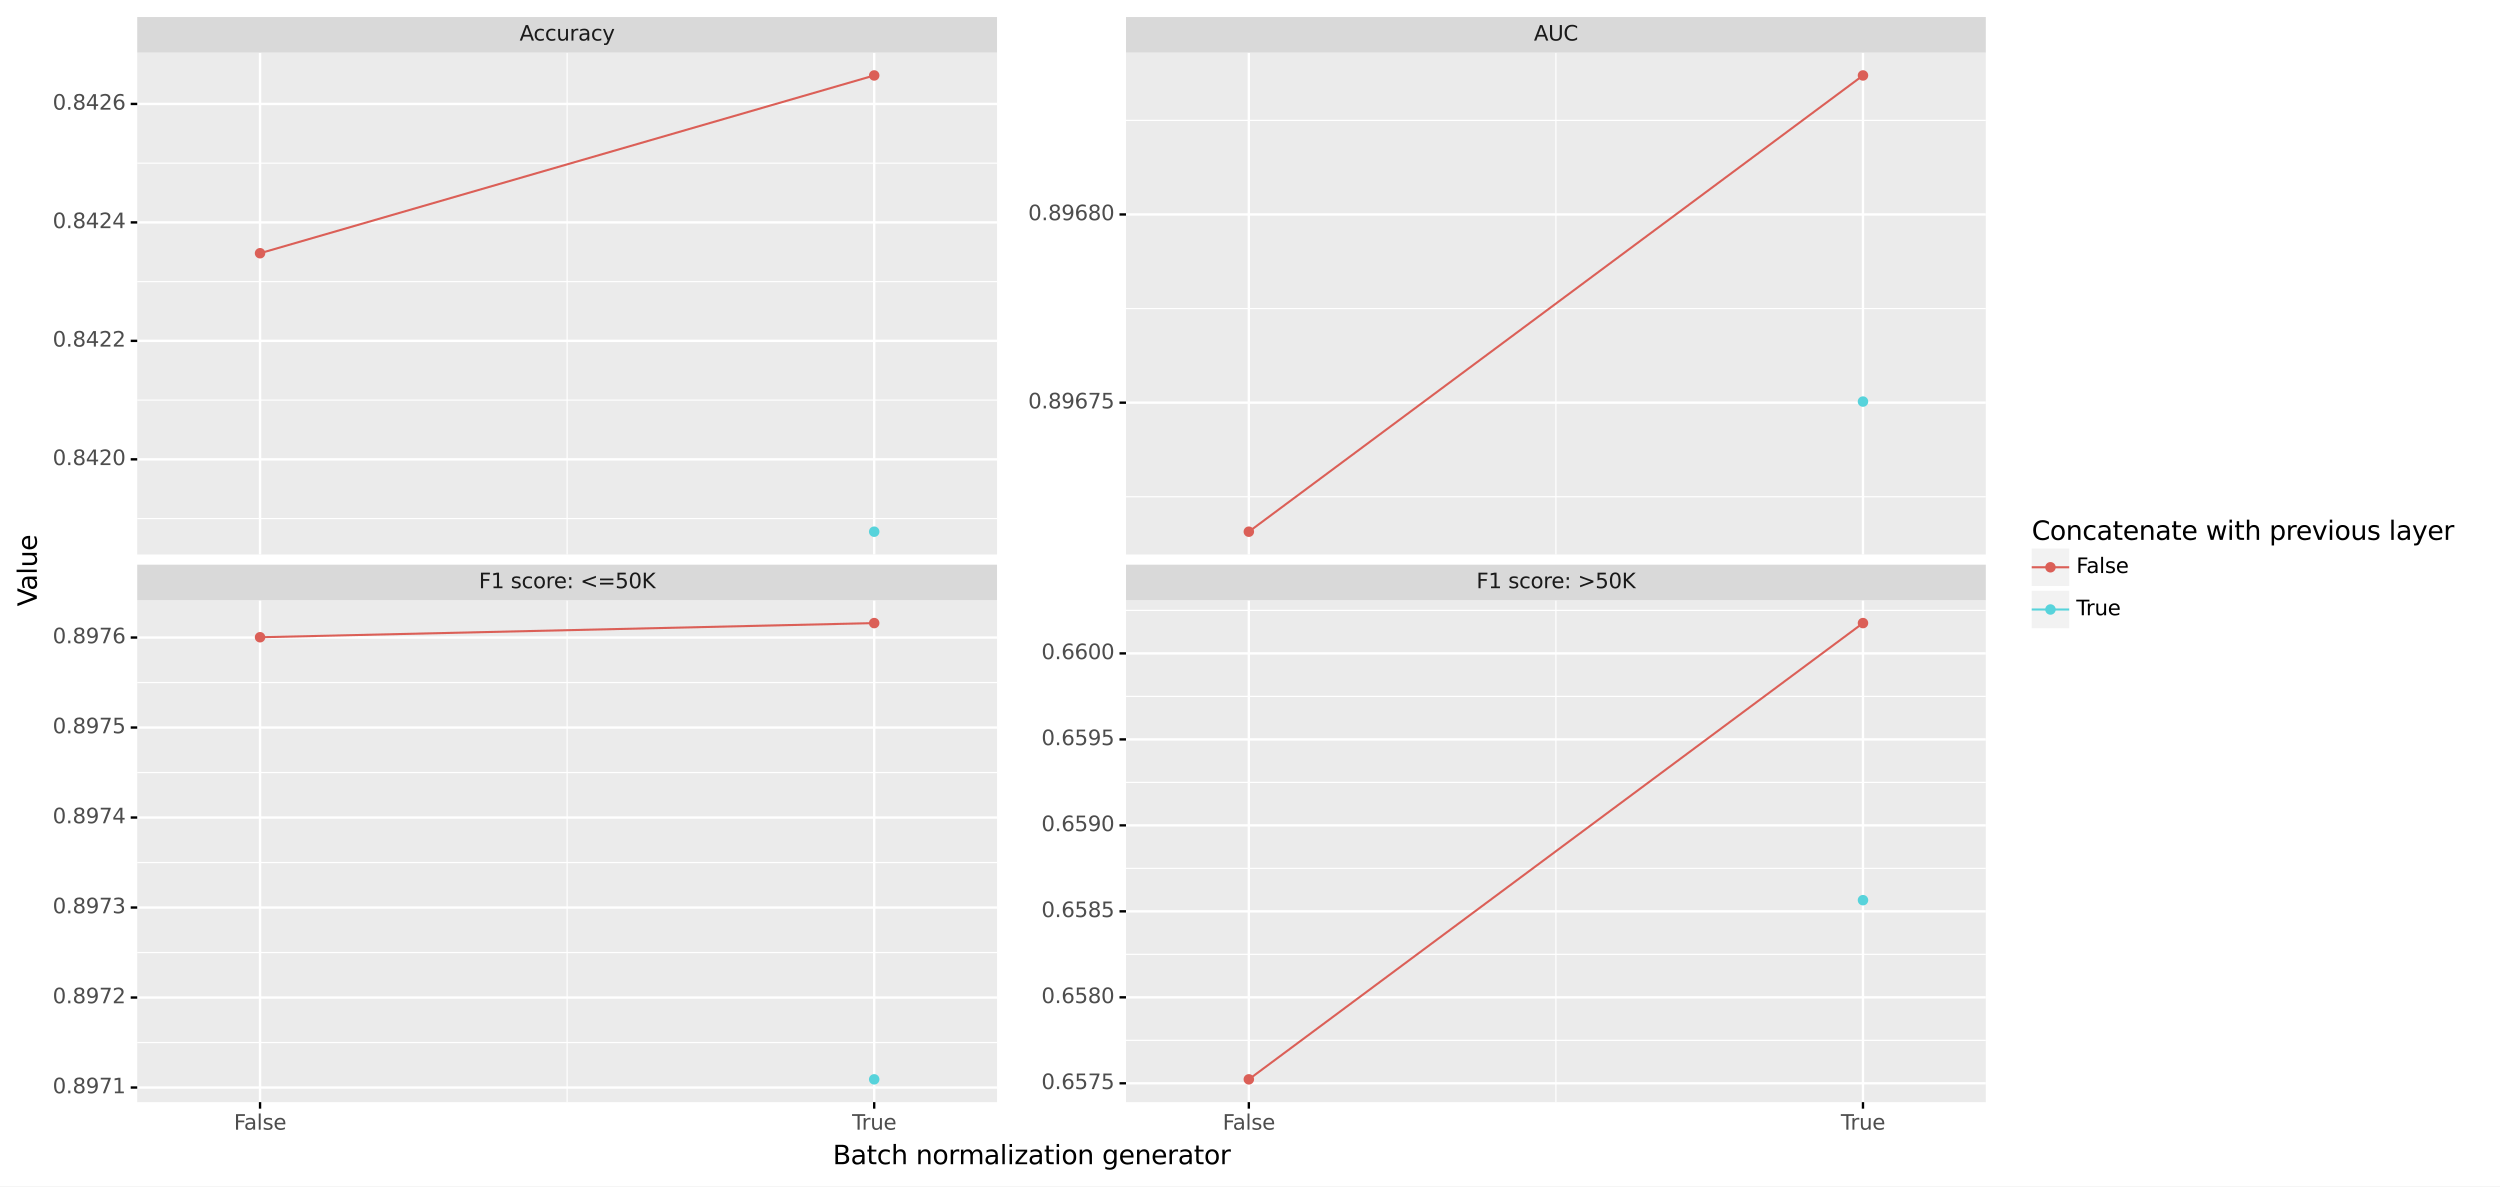<?xml version="1.0" encoding="utf-8" standalone="no"?>
<!DOCTYPE svg PUBLIC "-//W3C//DTD SVG 1.1//EN"
  "http://www.w3.org/Graphics/SVG/1.1/DTD/svg11.dtd">
<svg height="501.477pt" version="1.1" viewBox="0 0 1056.48 501.477" width="1056.48pt" xmlns="http://www.w3.org/2000/svg" xmlns:xlink="http://www.w3.org/1999/xlink">
 <rect x="0" y="0" width="1056.48" height="501.477" fill="#808080" stroke="none"/>
 <defs>
  <style type="text/css">*{stroke-linecap:butt;stroke-linejoin:round;}</style>
 </defs>
 <g id="figure_1">
  <g id="patch_1">
   <path d="M 0 501.477 
L 1056.48 501.477 
L 1056.48 0 
L 0 0 
z
" style="fill:#ffffff;stroke:#ffffff;stroke-linejoin:miter;"/>
  </g>
  <g id="axes_1">
   <g id="patch_2">
    <path d="M 57.988 234.334 
L 421.337 234.334 
L 421.337 22.244 
L 57.988 22.244 
z
" style="fill:#ebebeb;"/>
   </g>
   <g id="matplotlib.axis_1">
    <g id="xtick_1">
     <g id="line2d_1">
      <path clip-path="url(#pb4b7d93e5b)" d="M 109.895 234.334 
L 109.895 22.244 
" style="fill:none;stroke:#ffffff;"/>
     </g>
    </g>
    <g id="xtick_2">
     <g id="line2d_2">
      <path clip-path="url(#pb4b7d93e5b)" d="M 369.43 234.334 
L 369.43 22.244 
" style="fill:none;stroke:#ffffff;"/>
     </g>
    </g>
    <g id="xtick_3">
     <g id="line2d_3">
      <path clip-path="url(#pb4b7d93e5b)" d="M 239.662 234.334 
L 239.662 22.244 
" style="fill:none;stroke:#ffffff;stroke-width:0.5;"/>
     </g>
    </g>
   </g>
   <g id="matplotlib.axis_2">
    <g id="ytick_1">
     <g id="line2d_4">
      <path clip-path="url(#pb4b7d93e5b)" d="M 57.988 194.11 
L 421.337 194.11 
" style="fill:none;stroke:#ffffff;"/>
     </g>
     <g id="line2d_5">
      <path d="M 57.988 194.11 
" style="fill:none;stroke:#333333;stroke-width:1.5;"/>
      <defs>
       <path d="M 0 0 
L -2.75 0 
" id="md0cfabbcfd" style="stroke:#000000;"/>
      </defs>
      <g>
       <use style="fill:#333333;stroke:#000000;" x="57.988" xlink:href="#md0cfabbcfd" y="194.11"/>
      </g>
     </g>
     <g id="text_1">
      <!-- 0.8420 -->
      <g style="fill:#4d4d4d;" transform="translate(22.246 196.538)scale(0.088 -0.088)">
       <defs>
        <path d="M 2034 4250 
Q 1547 4250 1301 3770 
Q 1056 3291 1056 2328 
Q 1056 1369 1301 889 
Q 1547 409 2034 409 
Q 2525 409 2770 889 
Q 3016 1369 3016 2328 
Q 3016 3291 2770 3770 
Q 2525 4250 2034 4250 
z
M 2034 4750 
Q 2819 4750 3233 4129 
Q 3647 3509 3647 2328 
Q 3647 1150 3233 529 
Q 2819 -91 2034 -91 
Q 1250 -91 836 529 
Q 422 1150 422 2328 
Q 422 3509 836 4129 
Q 1250 4750 2034 4750 
z
" id="DejaVuSans-30" transform="scale(0.016)"/>
        <path d="M 684 794 
L 1344 794 
L 1344 0 
L 684 0 
L 684 794 
z
" id="DejaVuSans-2e" transform="scale(0.016)"/>
        <path d="M 2034 2216 
Q 1584 2216 1326 1975 
Q 1069 1734 1069 1313 
Q 1069 891 1326 650 
Q 1584 409 2034 409 
Q 2484 409 2743 651 
Q 3003 894 3003 1313 
Q 3003 1734 2745 1975 
Q 2488 2216 2034 2216 
z
M 1403 2484 
Q 997 2584 770 2862 
Q 544 3141 544 3541 
Q 544 4100 942 4425 
Q 1341 4750 2034 4750 
Q 2731 4750 3128 4425 
Q 3525 4100 3525 3541 
Q 3525 3141 3298 2862 
Q 3072 2584 2669 2484 
Q 3125 2378 3379 2068 
Q 3634 1759 3634 1313 
Q 3634 634 3220 271 
Q 2806 -91 2034 -91 
Q 1263 -91 848 271 
Q 434 634 434 1313 
Q 434 1759 690 2068 
Q 947 2378 1403 2484 
z
M 1172 3481 
Q 1172 3119 1398 2916 
Q 1625 2713 2034 2713 
Q 2441 2713 2670 2916 
Q 2900 3119 2900 3481 
Q 2900 3844 2670 4047 
Q 2441 4250 2034 4250 
Q 1625 4250 1398 4047 
Q 1172 3844 1172 3481 
z
" id="DejaVuSans-38" transform="scale(0.016)"/>
        <path d="M 2419 4116 
L 825 1625 
L 2419 1625 
L 2419 4116 
z
M 2253 4666 
L 3047 4666 
L 3047 1625 
L 3713 1625 
L 3713 1100 
L 3047 1100 
L 3047 0 
L 2419 0 
L 2419 1100 
L 313 1100 
L 313 1709 
L 2253 4666 
z
" id="DejaVuSans-34" transform="scale(0.016)"/>
        <path d="M 1228 531 
L 3431 531 
L 3431 0 
L 469 0 
L 469 531 
Q 828 903 1448 1529 
Q 2069 2156 2228 2338 
Q 2531 2678 2651 2914 
Q 2772 3150 2772 3378 
Q 2772 3750 2511 3984 
Q 2250 4219 1831 4219 
Q 1534 4219 1204 4116 
Q 875 4013 500 3803 
L 500 4441 
Q 881 4594 1212 4672 
Q 1544 4750 1819 4750 
Q 2544 4750 2975 4387 
Q 3406 4025 3406 3419 
Q 3406 3131 3298 2873 
Q 3191 2616 2906 2266 
Q 2828 2175 2409 1742 
Q 1991 1309 1228 531 
z
" id="DejaVuSans-32" transform="scale(0.016)"/>
       </defs>
       <use xlink:href="#DejaVuSans-30"/>
       <use x="63.623" xlink:href="#DejaVuSans-2e"/>
       <use x="95.41" xlink:href="#DejaVuSans-38"/>
       <use x="159.033" xlink:href="#DejaVuSans-34"/>
       <use x="222.656" xlink:href="#DejaVuSans-32"/>
       <use x="286.279" xlink:href="#DejaVuSans-30"/>
      </g>
     </g>
    </g>
    <g id="ytick_2">
     <g id="line2d_6">
      <path clip-path="url(#pb4b7d93e5b)" d="M 57.988 144.046 
L 421.337 144.046 
" style="fill:none;stroke:#ffffff;"/>
     </g>
     <g id="line2d_7">
      <path d="M 57.988 144.046 
" style="fill:none;stroke:#333333;stroke-width:1.5;"/>
      <g>
       <use style="fill:#333333;stroke:#000000;" x="57.988" xlink:href="#md0cfabbcfd" y="144.046"/>
      </g>
     </g>
     <g id="text_2">
      <!-- 0.8422 -->
      <g style="fill:#4d4d4d;" transform="translate(22.246 146.474)scale(0.088 -0.088)">
       <use xlink:href="#DejaVuSans-30"/>
       <use x="63.623" xlink:href="#DejaVuSans-2e"/>
       <use x="95.41" xlink:href="#DejaVuSans-38"/>
       <use x="159.033" xlink:href="#DejaVuSans-34"/>
       <use x="222.656" xlink:href="#DejaVuSans-32"/>
       <use x="286.279" xlink:href="#DejaVuSans-32"/>
      </g>
     </g>
    </g>
    <g id="ytick_3">
     <g id="line2d_8">
      <path clip-path="url(#pb4b7d93e5b)" d="M 57.988 93.982 
L 421.337 93.982 
" style="fill:none;stroke:#ffffff;"/>
     </g>
     <g id="line2d_9">
      <path d="M 57.988 93.982 
" style="fill:none;stroke:#333333;stroke-width:1.5;"/>
      <g>
       <use style="fill:#333333;stroke:#000000;" x="57.988" xlink:href="#md0cfabbcfd" y="93.982"/>
      </g>
     </g>
     <g id="text_3">
      <!-- 0.8424 -->
      <g style="fill:#4d4d4d;" transform="translate(22.246 96.411)scale(0.088 -0.088)">
       <use xlink:href="#DejaVuSans-30"/>
       <use x="63.623" xlink:href="#DejaVuSans-2e"/>
       <use x="95.41" xlink:href="#DejaVuSans-38"/>
       <use x="159.033" xlink:href="#DejaVuSans-34"/>
       <use x="222.656" xlink:href="#DejaVuSans-32"/>
       <use x="286.279" xlink:href="#DejaVuSans-34"/>
      </g>
     </g>
    </g>
    <g id="ytick_4">
     <g id="line2d_10">
      <path clip-path="url(#pb4b7d93e5b)" d="M 57.988 43.918 
L 421.337 43.918 
" style="fill:none;stroke:#ffffff;"/>
     </g>
     <g id="line2d_11">
      <path d="M 57.988 43.918 
" style="fill:none;stroke:#333333;stroke-width:1.5;"/>
      <g>
       <use style="fill:#333333;stroke:#000000;" x="57.988" xlink:href="#md0cfabbcfd" y="43.918"/>
      </g>
     </g>
     <g id="text_4">
      <!-- 0.8426 -->
      <g style="fill:#4d4d4d;" transform="translate(22.246 46.347)scale(0.088 -0.088)">
       <defs>
        <path d="M 2113 2584 
Q 1688 2584 1439 2293 
Q 1191 2003 1191 1497 
Q 1191 994 1439 701 
Q 1688 409 2113 409 
Q 2538 409 2786 701 
Q 3034 994 3034 1497 
Q 3034 2003 2786 2293 
Q 2538 2584 2113 2584 
z
M 3366 4563 
L 3366 3988 
Q 3128 4100 2886 4159 
Q 2644 4219 2406 4219 
Q 1781 4219 1451 3797 
Q 1122 3375 1075 2522 
Q 1259 2794 1537 2939 
Q 1816 3084 2150 3084 
Q 2853 3084 3261 2657 
Q 3669 2231 3669 1497 
Q 3669 778 3244 343 
Q 2819 -91 2113 -91 
Q 1303 -91 875 529 
Q 447 1150 447 2328 
Q 447 3434 972 4092 
Q 1497 4750 2381 4750 
Q 2619 4750 2861 4703 
Q 3103 4656 3366 4563 
z
" id="DejaVuSans-36" transform="scale(0.016)"/>
       </defs>
       <use xlink:href="#DejaVuSans-30"/>
       <use x="63.623" xlink:href="#DejaVuSans-2e"/>
       <use x="95.41" xlink:href="#DejaVuSans-38"/>
       <use x="159.033" xlink:href="#DejaVuSans-34"/>
       <use x="222.656" xlink:href="#DejaVuSans-32"/>
       <use x="286.279" xlink:href="#DejaVuSans-36"/>
      </g>
     </g>
    </g>
    <g id="ytick_5">
     <g id="line2d_12">
      <path clip-path="url(#pb4b7d93e5b)" d="M 57.988 219.142 
L 421.337 219.142 
" style="fill:none;stroke:#ffffff;stroke-width:0.5;"/>
     </g>
    </g>
    <g id="ytick_6">
     <g id="line2d_13">
      <path clip-path="url(#pb4b7d93e5b)" d="M 57.988 169.078 
L 421.337 169.078 
" style="fill:none;stroke:#ffffff;stroke-width:0.5;"/>
     </g>
    </g>
    <g id="ytick_7">
     <g id="line2d_14">
      <path clip-path="url(#pb4b7d93e5b)" d="M 57.988 119.014 
L 421.337 119.014 
" style="fill:none;stroke:#ffffff;stroke-width:0.5;"/>
     </g>
    </g>
    <g id="ytick_8">
     <g id="line2d_15">
      <path clip-path="url(#pb4b7d93e5b)" d="M 57.988 68.95 
L 421.337 68.95 
" style="fill:none;stroke:#ffffff;stroke-width:0.5;"/>
     </g>
    </g>
    <g id="text_5">
     <!-- Value -->
     <g transform="translate(15.558 256.228)rotate(-90)scale(0.11 -0.11)">
      <defs>
       <path d="M 1831 0 
L 50 4666 
L 709 4666 
L 2188 738 
L 3669 4666 
L 4325 4666 
L 2547 0 
L 1831 0 
z
" id="DejaVuSans-56" transform="scale(0.016)"/>
       <path d="M 2194 1759 
Q 1497 1759 1228 1600 
Q 959 1441 959 1056 
Q 959 750 1161 570 
Q 1363 391 1709 391 
Q 2188 391 2477 730 
Q 2766 1069 2766 1631 
L 2766 1759 
L 2194 1759 
z
M 3341 1997 
L 3341 0 
L 2766 0 
L 2766 531 
Q 2569 213 2275 61 
Q 1981 -91 1556 -91 
Q 1019 -91 701 211 
Q 384 513 384 1019 
Q 384 1609 779 1909 
Q 1175 2209 1959 2209 
L 2766 2209 
L 2766 2266 
Q 2766 2663 2505 2880 
Q 2244 3097 1772 3097 
Q 1472 3097 1187 3025 
Q 903 2953 641 2809 
L 641 3341 
Q 956 3463 1253 3523 
Q 1550 3584 1831 3584 
Q 2591 3584 2966 3190 
Q 3341 2797 3341 1997 
z
" id="DejaVuSans-61" transform="scale(0.016)"/>
       <path d="M 603 4863 
L 1178 4863 
L 1178 0 
L 603 0 
L 603 4863 
z
" id="DejaVuSans-6c" transform="scale(0.016)"/>
       <path d="M 544 1381 
L 544 3500 
L 1119 3500 
L 1119 1403 
Q 1119 906 1312 657 
Q 1506 409 1894 409 
Q 2359 409 2629 706 
Q 2900 1003 2900 1516 
L 2900 3500 
L 3475 3500 
L 3475 0 
L 2900 0 
L 2900 538 
Q 2691 219 2414 64 
Q 2138 -91 1772 -91 
Q 1169 -91 856 284 
Q 544 659 544 1381 
z
M 1991 3584 
L 1991 3584 
z
" id="DejaVuSans-75" transform="scale(0.016)"/>
       <path d="M 3597 1894 
L 3597 1613 
L 953 1613 
Q 991 1019 1311 708 
Q 1631 397 2203 397 
Q 2534 397 2845 478 
Q 3156 559 3463 722 
L 3463 178 
Q 3153 47 2828 -22 
Q 2503 -91 2169 -91 
Q 1331 -91 842 396 
Q 353 884 353 1716 
Q 353 2575 817 3079 
Q 1281 3584 2069 3584 
Q 2775 3584 3186 3129 
Q 3597 2675 3597 1894 
z
M 3022 2063 
Q 3016 2534 2758 2815 
Q 2500 3097 2075 3097 
Q 1594 3097 1305 2825 
Q 1016 2553 972 2059 
L 3022 2063 
z
" id="DejaVuSans-65" transform="scale(0.016)"/>
      </defs>
      <use xlink:href="#DejaVuSans-56"/>
      <use x="60.658" xlink:href="#DejaVuSans-61"/>
      <use x="121.938" xlink:href="#DejaVuSans-6c"/>
      <use x="149.721" xlink:href="#DejaVuSans-75"/>
      <use x="213.1" xlink:href="#DejaVuSans-65"/>
     </g>
    </g>
   </g>
   <g id="line2d_16">
    <path clip-path="url(#pb4b7d93e5b)" d="M 109.895 107.014 
L 369.43 31.885 
" style="fill:none;stroke:#db5f57;stroke-width:0.886;"/>
   </g>
   <g id="PathCollection_1">
    <path clip-path="url(#pb4b7d93e5b)" d="M 109.895 108.786 
C 110.365 108.786 110.816 108.599 111.148 108.267 
C 111.48 107.935 111.667 107.484 111.667 107.014 
C 111.667 106.544 111.48 106.093 111.148 105.76 
C 110.816 105.428 110.365 105.241 109.895 105.241 
C 109.425 105.241 108.974 105.428 108.641 105.76 
C 108.309 106.093 108.122 106.544 108.122 107.014 
C 108.122 107.484 108.309 107.935 108.641 108.267 
C 108.974 108.599 109.425 108.786 109.895 108.786 
z
" style="fill:#db5f57;stroke:#db5f57;stroke-width:0.886;"/>
    <path clip-path="url(#pb4b7d93e5b)" d="M 369.43 33.657 
C 369.9 33.657 370.35 33.47 370.683 33.138 
C 371.015 32.805 371.202 32.355 371.202 31.885 
C 371.202 31.414 371.015 30.964 370.683 30.631 
C 370.35 30.299 369.9 30.112 369.43 30.112 
C 368.959 30.112 368.509 30.299 368.176 30.631 
C 367.844 30.964 367.657 31.414 367.657 31.885 
C 367.657 32.355 367.844 32.805 368.176 33.138 
C 368.509 33.47 368.959 33.657 369.43 33.657 
z
" style="fill:#db5f57;stroke:#db5f57;stroke-width:0.886;"/>
    <path clip-path="url(#pb4b7d93e5b)" d="M 369.43 226.466 
C 369.9 226.466 370.35 226.279 370.683 225.947 
C 371.015 225.615 371.202 225.164 371.202 224.694 
C 371.202 224.224 371.015 223.773 370.683 223.44 
C 370.35 223.108 369.9 222.921 369.43 222.921 
C 368.959 222.921 368.509 223.108 368.176 223.44 
C 367.844 223.773 367.657 224.224 367.657 224.694 
C 367.657 225.164 367.844 225.615 368.176 225.947 
C 368.509 226.279 368.959 226.466 369.43 226.466 
z
" style="fill:#57d3db;stroke:#57d3db;stroke-width:0.886;"/>
   </g>
   <g id="patch_3">
    <path d="M 57.988 22.244 
L 421.337 22.244 
L 421.337 7.2 
L 57.988 7.2 
z
" style="fill:#d9d9d9;"/>
   </g>
   <g id="text_6">
    <!-- Accuracy -->
    <g style="fill:#1a1a1a;" transform="translate(219.573 17.15)scale(0.088 -0.088)">
     <defs>
      <path d="M 2188 4044 
L 1331 1722 
L 3047 1722 
L 2188 4044 
z
M 1831 4666 
L 2547 4666 
L 4325 0 
L 3669 0 
L 3244 1197 
L 1141 1197 
L 716 0 
L 50 0 
L 1831 4666 
z
" id="DejaVuSans-41" transform="scale(0.016)"/>
      <path d="M 3122 3366 
L 3122 2828 
Q 2878 2963 2633 3030 
Q 2388 3097 2138 3097 
Q 1578 3097 1268 2742 
Q 959 2388 959 1747 
Q 959 1106 1268 751 
Q 1578 397 2138 397 
Q 2388 397 2633 464 
Q 2878 531 3122 666 
L 3122 134 
Q 2881 22 2623 -34 
Q 2366 -91 2075 -91 
Q 1284 -91 818 406 
Q 353 903 353 1747 
Q 353 2603 823 3093 
Q 1294 3584 2113 3584 
Q 2378 3584 2631 3529 
Q 2884 3475 3122 3366 
z
" id="DejaVuSans-63" transform="scale(0.016)"/>
      <path d="M 2631 2963 
Q 2534 3019 2420 3045 
Q 2306 3072 2169 3072 
Q 1681 3072 1420 2755 
Q 1159 2438 1159 1844 
L 1159 0 
L 581 0 
L 581 3500 
L 1159 3500 
L 1159 2956 
Q 1341 3275 1631 3429 
Q 1922 3584 2338 3584 
Q 2397 3584 2469 3576 
Q 2541 3569 2628 3553 
L 2631 2963 
z
" id="DejaVuSans-72" transform="scale(0.016)"/>
      <path d="M 2059 -325 
Q 1816 -950 1584 -1140 
Q 1353 -1331 966 -1331 
L 506 -1331 
L 506 -850 
L 844 -850 
Q 1081 -850 1212 -737 
Q 1344 -625 1503 -206 
L 1606 56 
L 191 3500 
L 800 3500 
L 1894 763 
L 2988 3500 
L 3597 3500 
L 2059 -325 
z
" id="DejaVuSans-79" transform="scale(0.016)"/>
     </defs>
     <use xlink:href="#DejaVuSans-41"/>
     <use x="66.658" xlink:href="#DejaVuSans-63"/>
     <use x="121.639" xlink:href="#DejaVuSans-63"/>
     <use x="176.619" xlink:href="#DejaVuSans-75"/>
     <use x="239.998" xlink:href="#DejaVuSans-72"/>
     <use x="281.111" xlink:href="#DejaVuSans-61"/>
     <use x="342.391" xlink:href="#DejaVuSans-63"/>
     <use x="397.371" xlink:href="#DejaVuSans-79"/>
    </g>
   </g>
   <g id="patch_4">
    <path d="M 846.388 277.687 
L 1049.28 277.687 
L 1049.28 204.561 
L 846.388 204.561 
z
" style="fill:#ffffff;"/>
   </g>
   <g id="text_7">
    <!-- Concatenate with previous layer -->
    <g transform="translate(858.588 228.155)scale(0.11 -0.11)">
     <defs>
      <path d="M 4122 4306 
L 4122 3641 
Q 3803 3938 3442 4084 
Q 3081 4231 2675 4231 
Q 1875 4231 1450 3742 
Q 1025 3253 1025 2328 
Q 1025 1406 1450 917 
Q 1875 428 2675 428 
Q 3081 428 3442 575 
Q 3803 722 4122 1019 
L 4122 359 
Q 3791 134 3420 21 
Q 3050 -91 2638 -91 
Q 1578 -91 968 557 
Q 359 1206 359 2328 
Q 359 3453 968 4101 
Q 1578 4750 2638 4750 
Q 3056 4750 3426 4639 
Q 3797 4528 4122 4306 
z
" id="DejaVuSans-43" transform="scale(0.016)"/>
      <path d="M 1959 3097 
Q 1497 3097 1228 2736 
Q 959 2375 959 1747 
Q 959 1119 1226 758 
Q 1494 397 1959 397 
Q 2419 397 2687 759 
Q 2956 1122 2956 1747 
Q 2956 2369 2687 2733 
Q 2419 3097 1959 3097 
z
M 1959 3584 
Q 2709 3584 3137 3096 
Q 3566 2609 3566 1747 
Q 3566 888 3137 398 
Q 2709 -91 1959 -91 
Q 1206 -91 779 398 
Q 353 888 353 1747 
Q 353 2609 779 3096 
Q 1206 3584 1959 3584 
z
" id="DejaVuSans-6f" transform="scale(0.016)"/>
      <path d="M 3513 2113 
L 3513 0 
L 2938 0 
L 2938 2094 
Q 2938 2591 2744 2837 
Q 2550 3084 2163 3084 
Q 1697 3084 1428 2787 
Q 1159 2491 1159 1978 
L 1159 0 
L 581 0 
L 581 3500 
L 1159 3500 
L 1159 2956 
Q 1366 3272 1645 3428 
Q 1925 3584 2291 3584 
Q 2894 3584 3203 3211 
Q 3513 2838 3513 2113 
z
" id="DejaVuSans-6e" transform="scale(0.016)"/>
      <path d="M 1172 4494 
L 1172 3500 
L 2356 3500 
L 2356 3053 
L 1172 3053 
L 1172 1153 
Q 1172 725 1289 603 
Q 1406 481 1766 481 
L 2356 481 
L 2356 0 
L 1766 0 
Q 1100 0 847 248 
Q 594 497 594 1153 
L 594 3053 
L 172 3053 
L 172 3500 
L 594 3500 
L 594 4494 
L 1172 4494 
z
" id="DejaVuSans-74" transform="scale(0.016)"/>
      <path id="DejaVuSans-20" transform="scale(0.016)"/>
      <path d="M 269 3500 
L 844 3500 
L 1563 769 
L 2278 3500 
L 2956 3500 
L 3675 769 
L 4391 3500 
L 4966 3500 
L 4050 0 
L 3372 0 
L 2619 2869 
L 1863 0 
L 1184 0 
L 269 3500 
z
" id="DejaVuSans-77" transform="scale(0.016)"/>
      <path d="M 603 3500 
L 1178 3500 
L 1178 0 
L 603 0 
L 603 3500 
z
M 603 4863 
L 1178 4863 
L 1178 4134 
L 603 4134 
L 603 4863 
z
" id="DejaVuSans-69" transform="scale(0.016)"/>
      <path d="M 3513 2113 
L 3513 0 
L 2938 0 
L 2938 2094 
Q 2938 2591 2744 2837 
Q 2550 3084 2163 3084 
Q 1697 3084 1428 2787 
Q 1159 2491 1159 1978 
L 1159 0 
L 581 0 
L 581 4863 
L 1159 4863 
L 1159 2956 
Q 1366 3272 1645 3428 
Q 1925 3584 2291 3584 
Q 2894 3584 3203 3211 
Q 3513 2838 3513 2113 
z
" id="DejaVuSans-68" transform="scale(0.016)"/>
      <path d="M 1159 525 
L 1159 -1331 
L 581 -1331 
L 581 3500 
L 1159 3500 
L 1159 2969 
Q 1341 3281 1617 3432 
Q 1894 3584 2278 3584 
Q 2916 3584 3314 3078 
Q 3713 2572 3713 1747 
Q 3713 922 3314 415 
Q 2916 -91 2278 -91 
Q 1894 -91 1617 61 
Q 1341 213 1159 525 
z
M 3116 1747 
Q 3116 2381 2855 2742 
Q 2594 3103 2138 3103 
Q 1681 3103 1420 2742 
Q 1159 2381 1159 1747 
Q 1159 1113 1420 752 
Q 1681 391 2138 391 
Q 2594 391 2855 752 
Q 3116 1113 3116 1747 
z
" id="DejaVuSans-70" transform="scale(0.016)"/>
      <path d="M 191 3500 
L 800 3500 
L 1894 563 
L 2988 3500 
L 3597 3500 
L 2284 0 
L 1503 0 
L 191 3500 
z
" id="DejaVuSans-76" transform="scale(0.016)"/>
      <path d="M 2834 3397 
L 2834 2853 
Q 2591 2978 2328 3040 
Q 2066 3103 1784 3103 
Q 1356 3103 1142 2972 
Q 928 2841 928 2578 
Q 928 2378 1081 2264 
Q 1234 2150 1697 2047 
L 1894 2003 
Q 2506 1872 2764 1633 
Q 3022 1394 3022 966 
Q 3022 478 2636 193 
Q 2250 -91 1575 -91 
Q 1294 -91 989 -36 
Q 684 19 347 128 
L 347 722 
Q 666 556 975 473 
Q 1284 391 1588 391 
Q 1994 391 2212 530 
Q 2431 669 2431 922 
Q 2431 1156 2273 1281 
Q 2116 1406 1581 1522 
L 1381 1569 
Q 847 1681 609 1914 
Q 372 2147 372 2553 
Q 372 3047 722 3315 
Q 1072 3584 1716 3584 
Q 2034 3584 2315 3537 
Q 2597 3491 2834 3397 
z
" id="DejaVuSans-73" transform="scale(0.016)"/>
     </defs>
     <use xlink:href="#DejaVuSans-43"/>
     <use x="69.824" xlink:href="#DejaVuSans-6f"/>
     <use x="131.006" xlink:href="#DejaVuSans-6e"/>
     <use x="194.385" xlink:href="#DejaVuSans-63"/>
     <use x="249.365" xlink:href="#DejaVuSans-61"/>
     <use x="310.645" xlink:href="#DejaVuSans-74"/>
     <use x="349.854" xlink:href="#DejaVuSans-65"/>
     <use x="411.377" xlink:href="#DejaVuSans-6e"/>
     <use x="474.756" xlink:href="#DejaVuSans-61"/>
     <use x="536.035" xlink:href="#DejaVuSans-74"/>
     <use x="575.244" xlink:href="#DejaVuSans-65"/>
     <use x="636.768" xlink:href="#DejaVuSans-20"/>
     <use x="668.555" xlink:href="#DejaVuSans-77"/>
     <use x="750.342" xlink:href="#DejaVuSans-69"/>
     <use x="778.125" xlink:href="#DejaVuSans-74"/>
     <use x="817.334" xlink:href="#DejaVuSans-68"/>
     <use x="880.713" xlink:href="#DejaVuSans-20"/>
     <use x="912.5" xlink:href="#DejaVuSans-70"/>
     <use x="975.977" xlink:href="#DejaVuSans-72"/>
     <use x="1014.84" xlink:href="#DejaVuSans-65"/>
     <use x="1076.363" xlink:href="#DejaVuSans-76"/>
     <use x="1135.543" xlink:href="#DejaVuSans-69"/>
     <use x="1163.326" xlink:href="#DejaVuSans-6f"/>
     <use x="1224.508" xlink:href="#DejaVuSans-75"/>
     <use x="1287.887" xlink:href="#DejaVuSans-73"/>
     <use x="1339.986" xlink:href="#DejaVuSans-20"/>
     <use x="1371.773" xlink:href="#DejaVuSans-6c"/>
     <use x="1399.557" xlink:href="#DejaVuSans-61"/>
     <use x="1460.836" xlink:href="#DejaVuSans-79"/>
     <use x="1520.016" xlink:href="#DejaVuSans-65"/>
     <use x="1581.539" xlink:href="#DejaVuSans-72"/>
    </g>
   </g>
   <g id="patch_5">
    <path clip-path="url(#p23e047ff2c)" d="M 858.588 247.647 
L 874.428 247.647 
L 874.428 231.807 
L 858.588 231.807 
z
" style="fill:#f2f2f2;"/>
   </g>
   <g id="line2d_17">
    <path clip-path="url(#p23e047ff2c)" d="M 858.588 239.727 
L 874.428 239.727 
" style="fill:none;stroke:#db5f57;stroke-width:0.886;"/>
   </g>
   <g id="line2d_18">
    <path clip-path="url(#p23e047ff2c)" d="M 866.508 239.727 
" style="fill:none;stroke:#1f77b4;stroke-linecap:square;stroke-width:1.5;"/>
    <defs>
     <path d="M 0 1.772 
C 0.47 1.772 0.921 1.586 1.253 1.253 
C 1.586 0.921 1.772 0.47 1.772 0 
C 1.772 -0.47 1.586 -0.921 1.253 -1.253 
C 0.921 -1.586 0.47 -1.772 0 -1.772 
C -0.47 -1.772 -0.921 -1.586 -1.253 -1.253 
C -1.586 -0.921 -1.772 -0.47 -1.772 0 
C -1.772 0.47 -1.586 0.921 -1.253 1.253 
C -0.921 1.586 -0.47 1.772 0 1.772 
z
" id="meb2751400a" style="stroke:#db5f57;stroke-width:0.886;"/>
    </defs>
    <g clip-path="url(#p23e047ff2c)">
     <use style="fill:#db5f57;stroke:#db5f57;stroke-width:0.886;" x="866.508" xlink:href="#meb2751400a" y="239.727"/>
    </g>
   </g>
   <g id="text_8">
    <!-- False -->
    <g transform="translate(877.428 242.155)scale(0.088 -0.088)">
     <defs>
      <path d="M 628 4666 
L 3309 4666 
L 3309 4134 
L 1259 4134 
L 1259 2759 
L 3109 2759 
L 3109 2228 
L 1259 2228 
L 1259 0 
L 628 0 
L 628 4666 
z
" id="DejaVuSans-46" transform="scale(0.016)"/>
     </defs>
     <use xlink:href="#DejaVuSans-46"/>
     <use x="48.395" xlink:href="#DejaVuSans-61"/>
     <use x="109.674" xlink:href="#DejaVuSans-6c"/>
     <use x="137.457" xlink:href="#DejaVuSans-73"/>
     <use x="189.557" xlink:href="#DejaVuSans-65"/>
    </g>
   </g>
   <g id="patch_6">
    <path clip-path="url(#pa4f5314de1)" d="M 858.588 265.487 
L 874.428 265.487 
L 874.428 249.647 
L 858.588 249.647 
z
" style="fill:#f2f2f2;"/>
   </g>
   <g id="line2d_19">
    <path clip-path="url(#pa4f5314de1)" d="M 858.588 257.567 
L 874.428 257.567 
" style="fill:none;stroke:#57d3db;stroke-width:0.886;"/>
   </g>
   <g id="line2d_20">
    <path clip-path="url(#pa4f5314de1)" d="M 866.508 257.567 
" style="fill:none;stroke:#1f77b4;stroke-linecap:square;stroke-width:1.5;"/>
    <defs>
     <path d="M 0 1.772 
C 0.47 1.772 0.921 1.586 1.253 1.253 
C 1.586 0.921 1.772 0.47 1.772 0 
C 1.772 -0.47 1.586 -0.921 1.253 -1.253 
C 0.921 -1.586 0.47 -1.772 0 -1.772 
C -0.47 -1.772 -0.921 -1.586 -1.253 -1.253 
C -1.586 -0.921 -1.772 -0.47 -1.772 0 
C -1.772 0.47 -1.586 0.921 -1.253 1.253 
C -0.921 1.586 -0.47 1.772 0 1.772 
z
" id="mfffabec65a" style="stroke:#57d3db;stroke-width:0.886;"/>
    </defs>
    <g clip-path="url(#pa4f5314de1)">
     <use style="fill:#57d3db;stroke:#57d3db;stroke-width:0.886;" x="866.508" xlink:href="#mfffabec65a" y="257.567"/>
    </g>
   </g>
   <g id="text_9">
    <!-- True -->
    <g transform="translate(877.428 259.995)scale(0.088 -0.088)">
     <defs>
      <path d="M -19 4666 
L 3928 4666 
L 3928 4134 
L 2272 4134 
L 2272 0 
L 1638 0 
L 1638 4134 
L -19 4134 
L -19 4666 
z
" id="DejaVuSans-54" transform="scale(0.016)"/>
     </defs>
     <use xlink:href="#DejaVuSans-54"/>
     <use x="46.334" xlink:href="#DejaVuSans-72"/>
     <use x="87.447" xlink:href="#DejaVuSans-75"/>
     <use x="150.826" xlink:href="#DejaVuSans-65"/>
    </g>
   </g>
  </g>
  <g id="axes_2">
   <g id="patch_7">
    <path d="M 475.839 234.334 
L 839.188 234.334 
L 839.188 22.244 
L 475.839 22.244 
z
" style="fill:#ebebeb;"/>
   </g>
   <g id="matplotlib.axis_3">
    <g id="xtick_4">
     <g id="line2d_21">
      <path clip-path="url(#pd30eb964c7)" d="M 527.746 234.334 
L 527.746 22.244 
" style="fill:none;stroke:#ffffff;stroke-linecap:square;"/>
     </g>
    </g>
    <g id="xtick_5">
     <g id="line2d_22">
      <path clip-path="url(#pd30eb964c7)" d="M 787.281 234.334 
L 787.281 22.244 
" style="fill:none;stroke:#ffffff;stroke-linecap:square;"/>
     </g>
    </g>
    <g id="xtick_6">
     <g id="line2d_23">
      <path clip-path="url(#pd30eb964c7)" d="M 657.513 234.334 
L 657.513 22.244 
" style="fill:none;stroke:#ffffff;stroke-linecap:square;stroke-width:0.5;"/>
     </g>
    </g>
   </g>
   <g id="matplotlib.axis_4">
    <g id="ytick_9">
     <g id="line2d_24">
      <path clip-path="url(#pd30eb964c7)" d="M 475.839 170.159 
L 839.188 170.159 
" style="fill:none;stroke:#ffffff;stroke-linecap:square;"/>
     </g>
     <g id="line2d_25">
      <path d="M 475.839 170.159 
" style="fill:none;stroke:#333333;stroke-linecap:square;stroke-width:1.5;"/>
      <g>
       <use style="fill:#333333;stroke:#000000;" x="475.839" xlink:href="#md0cfabbcfd" y="170.159"/>
      </g>
     </g>
     <g id="text_10">
      <!-- 0.89675 -->
      <g style="fill:#4d4d4d;" transform="translate(434.498 172.587)scale(0.088 -0.088)">
       <defs>
        <path d="M 703 97 
L 703 672 
Q 941 559 1184 500 
Q 1428 441 1663 441 
Q 2288 441 2617 861 
Q 2947 1281 2994 2138 
Q 2813 1869 2534 1725 
Q 2256 1581 1919 1581 
Q 1219 1581 811 2004 
Q 403 2428 403 3163 
Q 403 3881 828 4315 
Q 1253 4750 1959 4750 
Q 2769 4750 3195 4129 
Q 3622 3509 3622 2328 
Q 3622 1225 3098 567 
Q 2575 -91 1691 -91 
Q 1453 -91 1209 -44 
Q 966 3 703 97 
z
M 1959 2075 
Q 2384 2075 2632 2365 
Q 2881 2656 2881 3163 
Q 2881 3666 2632 3958 
Q 2384 4250 1959 4250 
Q 1534 4250 1286 3958 
Q 1038 3666 1038 3163 
Q 1038 2656 1286 2365 
Q 1534 2075 1959 2075 
z
" id="DejaVuSans-39" transform="scale(0.016)"/>
        <path d="M 525 4666 
L 3525 4666 
L 3525 4397 
L 1831 0 
L 1172 0 
L 2766 4134 
L 525 4134 
L 525 4666 
z
" id="DejaVuSans-37" transform="scale(0.016)"/>
        <path d="M 691 4666 
L 3169 4666 
L 3169 4134 
L 1269 4134 
L 1269 2991 
Q 1406 3038 1543 3061 
Q 1681 3084 1819 3084 
Q 2600 3084 3056 2656 
Q 3513 2228 3513 1497 
Q 3513 744 3044 326 
Q 2575 -91 1722 -91 
Q 1428 -91 1123 -41 
Q 819 9 494 109 
L 494 744 
Q 775 591 1075 516 
Q 1375 441 1709 441 
Q 2250 441 2565 725 
Q 2881 1009 2881 1497 
Q 2881 1984 2565 2268 
Q 2250 2553 1709 2553 
Q 1456 2553 1204 2497 
Q 953 2441 691 2322 
L 691 4666 
z
" id="DejaVuSans-35" transform="scale(0.016)"/>
       </defs>
       <use xlink:href="#DejaVuSans-30"/>
       <use x="63.623" xlink:href="#DejaVuSans-2e"/>
       <use x="95.41" xlink:href="#DejaVuSans-38"/>
       <use x="159.033" xlink:href="#DejaVuSans-39"/>
       <use x="222.656" xlink:href="#DejaVuSans-36"/>
       <use x="286.279" xlink:href="#DejaVuSans-37"/>
       <use x="349.902" xlink:href="#DejaVuSans-35"/>
      </g>
     </g>
    </g>
    <g id="ytick_10">
     <g id="line2d_26">
      <path clip-path="url(#pd30eb964c7)" d="M 475.839 90.635 
L 839.188 90.635 
" style="fill:none;stroke:#ffffff;stroke-linecap:square;"/>
     </g>
     <g id="line2d_27">
      <path d="M 475.839 90.635 
" style="fill:none;stroke:#333333;stroke-linecap:square;stroke-width:1.5;"/>
      <g>
       <use style="fill:#333333;stroke:#000000;" x="475.839" xlink:href="#md0cfabbcfd" y="90.635"/>
      </g>
     </g>
     <g id="text_11">
      <!-- 0.89680 -->
      <g style="fill:#4d4d4d;" transform="translate(434.498 93.063)scale(0.088 -0.088)">
       <use xlink:href="#DejaVuSans-30"/>
       <use x="63.623" xlink:href="#DejaVuSans-2e"/>
       <use x="95.41" xlink:href="#DejaVuSans-38"/>
       <use x="159.033" xlink:href="#DejaVuSans-39"/>
       <use x="222.656" xlink:href="#DejaVuSans-36"/>
       <use x="286.279" xlink:href="#DejaVuSans-38"/>
       <use x="349.902" xlink:href="#DejaVuSans-30"/>
      </g>
     </g>
    </g>
    <g id="ytick_11">
     <g id="line2d_28">
      <path clip-path="url(#pd30eb964c7)" d="M 475.839 209.92 
L 839.188 209.92 
" style="fill:none;stroke:#ffffff;stroke-linecap:square;stroke-width:0.5;"/>
     </g>
    </g>
    <g id="ytick_12">
     <g id="line2d_29">
      <path clip-path="url(#pd30eb964c7)" d="M 475.839 130.397 
L 839.188 130.397 
" style="fill:none;stroke:#ffffff;stroke-linecap:square;stroke-width:0.5;"/>
     </g>
    </g>
    <g id="ytick_13">
     <g id="line2d_30">
      <path clip-path="url(#pd30eb964c7)" d="M 475.839 50.873 
L 839.188 50.873 
" style="fill:none;stroke:#ffffff;stroke-linecap:square;stroke-width:0.5;"/>
     </g>
    </g>
   </g>
   <g id="line2d_31">
    <path clip-path="url(#pd30eb964c7)" d="M 527.746 224.694 
L 787.281 31.885 
" style="fill:none;stroke:#db5f57;stroke-width:0.886;"/>
   </g>
   <g id="PathCollection_2">
    <path clip-path="url(#pd30eb964c7)" d="M 527.746 226.466 
C 528.216 226.466 528.667 226.279 528.999 225.947 
C 529.332 225.615 529.518 225.164 529.518 224.694 
C 529.518 224.224 529.332 223.773 528.999 223.44 
C 528.667 223.108 528.216 222.921 527.746 222.921 
C 527.276 222.921 526.825 223.108 526.493 223.44 
C 526.16 223.773 525.973 224.224 525.973 224.694 
C 525.973 225.164 526.16 225.615 526.493 225.947 
C 526.825 226.279 527.276 226.466 527.746 226.466 
z
" style="fill:#db5f57;stroke:#db5f57;stroke-width:0.886;"/>
    <path clip-path="url(#pd30eb964c7)" d="M 787.281 33.657 
C 787.751 33.657 788.202 33.47 788.534 33.138 
C 788.866 32.805 789.053 32.355 789.053 31.885 
C 789.053 31.414 788.866 30.964 788.534 30.631 
C 788.202 30.299 787.751 30.112 787.281 30.112 
C 786.811 30.112 786.36 30.299 786.027 30.631 
C 785.695 30.964 785.508 31.414 785.508 31.885 
C 785.508 32.355 785.695 32.805 786.027 33.138 
C 786.36 33.47 786.811 33.657 787.281 33.657 
z
" style="fill:#db5f57;stroke:#db5f57;stroke-width:0.886;"/>
    <path clip-path="url(#pd30eb964c7)" d="M 787.281 171.475 
C 787.751 171.475 788.202 171.289 788.534 170.956 
C 788.866 170.624 789.053 170.173 789.053 169.703 
C 789.053 169.233 788.866 168.782 788.534 168.45 
C 788.202 168.117 787.751 167.93 787.281 167.93 
C 786.811 167.93 786.36 168.117 786.027 168.45 
C 785.695 168.782 785.508 169.233 785.508 169.703 
C 785.508 170.173 785.695 170.624 786.027 170.956 
C 786.36 171.289 786.811 171.475 787.281 171.475 
z
" style="fill:#57d3db;stroke:#57d3db;stroke-width:0.886;"/>
   </g>
   <g id="patch_8">
    <path d="M 475.839 22.244 
L 839.188 22.244 
L 839.188 7.2 
L 475.839 7.2 
z
" style="fill:#d9d9d9;"/>
   </g>
   <g id="text_12">
    <!-- AUC -->
    <g style="fill:#1a1a1a;" transform="translate(648.211 17.15)scale(0.088 -0.088)">
     <defs>
      <path d="M 556 4666 
L 1191 4666 
L 1191 1831 
Q 1191 1081 1462 751 
Q 1734 422 2344 422 
Q 2950 422 3222 751 
Q 3494 1081 3494 1831 
L 3494 4666 
L 4128 4666 
L 4128 1753 
Q 4128 841 3676 375 
Q 3225 -91 2344 -91 
Q 1459 -91 1007 375 
Q 556 841 556 1753 
L 556 4666 
z
" id="DejaVuSans-55" transform="scale(0.016)"/>
     </defs>
     <use xlink:href="#DejaVuSans-41"/>
     <use x="68.408" xlink:href="#DejaVuSans-55"/>
     <use x="141.602" xlink:href="#DejaVuSans-43"/>
    </g>
   </g>
  </g>
  <g id="axes_3">
   <g id="patch_9">
    <path d="M 57.988 465.764 
L 421.337 465.764 
L 421.337 253.674 
L 57.988 253.674 
z
" style="fill:#ebebeb;"/>
   </g>
   <g id="matplotlib.axis_5">
    <g id="xtick_7">
     <g id="line2d_32">
      <path clip-path="url(#p34561b9bd0)" d="M 109.895 465.764 
L 109.895 253.674 
" style="fill:none;stroke:#ffffff;stroke-linecap:square;"/>
     </g>
     <g id="line2d_33">
      <path d="M 109.895 465.764 
" style="fill:none;stroke:#333333;stroke-linecap:square;stroke-width:1.5;"/>
      <defs>
       <path d="M 0 0 
L 0 2.75 
" id="m21824351ce" style="stroke:#000000;"/>
      </defs>
      <g>
       <use style="fill:#333333;stroke:#000000;" x="109.895" xlink:href="#m21824351ce" y="465.764"/>
      </g>
     </g>
     <g id="text_13">
      <!-- False -->
      <g style="fill:#4d4d4d;" transform="translate(98.847 477.401)scale(0.088 -0.088)">
       <use xlink:href="#DejaVuSans-46"/>
       <use x="48.395" xlink:href="#DejaVuSans-61"/>
       <use x="109.674" xlink:href="#DejaVuSans-6c"/>
       <use x="137.457" xlink:href="#DejaVuSans-73"/>
       <use x="189.557" xlink:href="#DejaVuSans-65"/>
      </g>
     </g>
    </g>
    <g id="xtick_8">
     <g id="line2d_34">
      <path clip-path="url(#p34561b9bd0)" d="M 369.43 465.764 
L 369.43 253.674 
" style="fill:none;stroke:#ffffff;stroke-linecap:square;"/>
     </g>
     <g id="line2d_35">
      <path d="M 369.43 465.764 
" style="fill:none;stroke:#333333;stroke-linecap:square;stroke-width:1.5;"/>
      <g>
       <use style="fill:#333333;stroke:#000000;" x="369.43" xlink:href="#m21824351ce" y="465.764"/>
      </g>
     </g>
     <g id="text_14">
      <!-- True -->
      <g style="fill:#4d4d4d;" transform="translate(360.086 477.401)scale(0.088 -0.088)">
       <use xlink:href="#DejaVuSans-54"/>
       <use x="46.334" xlink:href="#DejaVuSans-72"/>
       <use x="87.447" xlink:href="#DejaVuSans-75"/>
       <use x="150.826" xlink:href="#DejaVuSans-65"/>
      </g>
     </g>
    </g>
    <g id="xtick_9">
     <g id="line2d_36">
      <path clip-path="url(#p34561b9bd0)" d="M 239.662 465.764 
L 239.662 253.674 
" style="fill:none;stroke:#ffffff;stroke-linecap:square;stroke-width:0.5;"/>
     </g>
    </g>
   </g>
   <g id="matplotlib.axis_6">
    <g id="ytick_14">
     <g id="line2d_37">
      <path clip-path="url(#p34561b9bd0)" d="M 57.988 459.581 
L 421.337 459.581 
" style="fill:none;stroke:#ffffff;stroke-linecap:square;"/>
     </g>
     <g id="line2d_38">
      <path d="M 57.988 459.581 
" style="fill:none;stroke:#333333;stroke-linecap:square;stroke-width:1.5;"/>
      <g>
       <use style="fill:#333333;stroke:#000000;" x="57.988" xlink:href="#md0cfabbcfd" y="459.581"/>
      </g>
     </g>
     <g id="text_15">
      <!-- 0.8971 -->
      <g style="fill:#4d4d4d;" transform="translate(22.246 462.009)scale(0.088 -0.088)">
       <defs>
        <path d="M 794 531 
L 1825 531 
L 1825 4091 
L 703 3866 
L 703 4441 
L 1819 4666 
L 2450 4666 
L 2450 531 
L 3481 531 
L 3481 0 
L 794 0 
L 794 531 
z
" id="DejaVuSans-31" transform="scale(0.016)"/>
       </defs>
       <use xlink:href="#DejaVuSans-30"/>
       <use x="63.623" xlink:href="#DejaVuSans-2e"/>
       <use x="95.41" xlink:href="#DejaVuSans-38"/>
       <use x="159.033" xlink:href="#DejaVuSans-39"/>
       <use x="222.656" xlink:href="#DejaVuSans-37"/>
       <use x="286.279" xlink:href="#DejaVuSans-31"/>
      </g>
     </g>
    </g>
    <g id="ytick_15">
     <g id="line2d_39">
      <path clip-path="url(#p34561b9bd0)" d="M 57.988 421.548 
L 421.337 421.548 
" style="fill:none;stroke:#ffffff;stroke-linecap:square;"/>
     </g>
     <g id="line2d_40">
      <path d="M 57.988 421.548 
" style="fill:none;stroke:#333333;stroke-linecap:square;stroke-width:1.5;"/>
      <g>
       <use style="fill:#333333;stroke:#000000;" x="57.988" xlink:href="#md0cfabbcfd" y="421.548"/>
      </g>
     </g>
     <g id="text_16">
      <!-- 0.8972 -->
      <g style="fill:#4d4d4d;" transform="translate(22.246 423.976)scale(0.088 -0.088)">
       <use xlink:href="#DejaVuSans-30"/>
       <use x="63.623" xlink:href="#DejaVuSans-2e"/>
       <use x="95.41" xlink:href="#DejaVuSans-38"/>
       <use x="159.033" xlink:href="#DejaVuSans-39"/>
       <use x="222.656" xlink:href="#DejaVuSans-37"/>
       <use x="286.279" xlink:href="#DejaVuSans-32"/>
      </g>
     </g>
    </g>
    <g id="ytick_16">
     <g id="line2d_41">
      <path clip-path="url(#p34561b9bd0)" d="M 57.988 383.515 
L 421.337 383.515 
" style="fill:none;stroke:#ffffff;stroke-linecap:square;"/>
     </g>
     <g id="line2d_42">
      <path d="M 57.988 383.515 
" style="fill:none;stroke:#333333;stroke-linecap:square;stroke-width:1.5;"/>
      <g>
       <use style="fill:#333333;stroke:#000000;" x="57.988" xlink:href="#md0cfabbcfd" y="383.515"/>
      </g>
     </g>
     <g id="text_17">
      <!-- 0.8973 -->
      <g style="fill:#4d4d4d;" transform="translate(22.246 385.943)scale(0.088 -0.088)">
       <defs>
        <path d="M 2597 2516 
Q 3050 2419 3304 2112 
Q 3559 1806 3559 1356 
Q 3559 666 3084 287 
Q 2609 -91 1734 -91 
Q 1441 -91 1130 -33 
Q 819 25 488 141 
L 488 750 
Q 750 597 1062 519 
Q 1375 441 1716 441 
Q 2309 441 2620 675 
Q 2931 909 2931 1356 
Q 2931 1769 2642 2001 
Q 2353 2234 1838 2234 
L 1294 2234 
L 1294 2753 
L 1863 2753 
Q 2328 2753 2575 2939 
Q 2822 3125 2822 3475 
Q 2822 3834 2567 4026 
Q 2313 4219 1838 4219 
Q 1578 4219 1281 4162 
Q 984 4106 628 3988 
L 628 4550 
Q 988 4650 1302 4700 
Q 1616 4750 1894 4750 
Q 2613 4750 3031 4423 
Q 3450 4097 3450 3541 
Q 3450 3153 3228 2886 
Q 3006 2619 2597 2516 
z
" id="DejaVuSans-33" transform="scale(0.016)"/>
       </defs>
       <use xlink:href="#DejaVuSans-30"/>
       <use x="63.623" xlink:href="#DejaVuSans-2e"/>
       <use x="95.41" xlink:href="#DejaVuSans-38"/>
       <use x="159.033" xlink:href="#DejaVuSans-39"/>
       <use x="222.656" xlink:href="#DejaVuSans-37"/>
       <use x="286.279" xlink:href="#DejaVuSans-33"/>
      </g>
     </g>
    </g>
    <g id="ytick_17">
     <g id="line2d_43">
      <path clip-path="url(#p34561b9bd0)" d="M 57.988 345.482 
L 421.337 345.482 
" style="fill:none;stroke:#ffffff;stroke-linecap:square;"/>
     </g>
     <g id="line2d_44">
      <path d="M 57.988 345.482 
" style="fill:none;stroke:#333333;stroke-linecap:square;stroke-width:1.5;"/>
      <g>
       <use style="fill:#333333;stroke:#000000;" x="57.988" xlink:href="#md0cfabbcfd" y="345.482"/>
      </g>
     </g>
     <g id="text_18">
      <!-- 0.8974 -->
      <g style="fill:#4d4d4d;" transform="translate(22.246 347.911)scale(0.088 -0.088)">
       <use xlink:href="#DejaVuSans-30"/>
       <use x="63.623" xlink:href="#DejaVuSans-2e"/>
       <use x="95.41" xlink:href="#DejaVuSans-38"/>
       <use x="159.033" xlink:href="#DejaVuSans-39"/>
       <use x="222.656" xlink:href="#DejaVuSans-37"/>
       <use x="286.279" xlink:href="#DejaVuSans-34"/>
      </g>
     </g>
    </g>
    <g id="ytick_18">
     <g id="line2d_45">
      <path clip-path="url(#p34561b9bd0)" d="M 57.988 307.45 
L 421.337 307.45 
" style="fill:none;stroke:#ffffff;stroke-linecap:square;"/>
     </g>
     <g id="line2d_46">
      <path d="M 57.988 307.45 
" style="fill:none;stroke:#333333;stroke-linecap:square;stroke-width:1.5;"/>
      <g>
       <use style="fill:#333333;stroke:#000000;" x="57.988" xlink:href="#md0cfabbcfd" y="307.45"/>
      </g>
     </g>
     <g id="text_19">
      <!-- 0.8975 -->
      <g style="fill:#4d4d4d;" transform="translate(22.246 309.878)scale(0.088 -0.088)">
       <use xlink:href="#DejaVuSans-30"/>
       <use x="63.623" xlink:href="#DejaVuSans-2e"/>
       <use x="95.41" xlink:href="#DejaVuSans-38"/>
       <use x="159.033" xlink:href="#DejaVuSans-39"/>
       <use x="222.656" xlink:href="#DejaVuSans-37"/>
       <use x="286.279" xlink:href="#DejaVuSans-35"/>
      </g>
     </g>
    </g>
    <g id="ytick_19">
     <g id="line2d_47">
      <path clip-path="url(#p34561b9bd0)" d="M 57.988 269.417 
L 421.337 269.417 
" style="fill:none;stroke:#ffffff;stroke-linecap:square;"/>
     </g>
     <g id="line2d_48">
      <path d="M 57.988 269.417 
" style="fill:none;stroke:#333333;stroke-linecap:square;stroke-width:1.5;"/>
      <g>
       <use style="fill:#333333;stroke:#000000;" x="57.988" xlink:href="#md0cfabbcfd" y="269.417"/>
      </g>
     </g>
     <g id="text_20">
      <!-- 0.8976 -->
      <g style="fill:#4d4d4d;" transform="translate(22.246 271.845)scale(0.088 -0.088)">
       <use xlink:href="#DejaVuSans-30"/>
       <use x="63.623" xlink:href="#DejaVuSans-2e"/>
       <use x="95.41" xlink:href="#DejaVuSans-38"/>
       <use x="159.033" xlink:href="#DejaVuSans-39"/>
       <use x="222.656" xlink:href="#DejaVuSans-37"/>
       <use x="286.279" xlink:href="#DejaVuSans-36"/>
      </g>
     </g>
    </g>
    <g id="ytick_20">
     <g id="line2d_49">
      <path clip-path="url(#p34561b9bd0)" d="M 57.988 440.564 
L 421.337 440.564 
" style="fill:none;stroke:#ffffff;stroke-linecap:square;stroke-width:0.5;"/>
     </g>
    </g>
    <g id="ytick_21">
     <g id="line2d_50">
      <path clip-path="url(#p34561b9bd0)" d="M 57.988 402.532 
L 421.337 402.532 
" style="fill:none;stroke:#ffffff;stroke-linecap:square;stroke-width:0.5;"/>
     </g>
    </g>
    <g id="ytick_22">
     <g id="line2d_51">
      <path clip-path="url(#p34561b9bd0)" d="M 57.988 364.499 
L 421.337 364.499 
" style="fill:none;stroke:#ffffff;stroke-linecap:square;stroke-width:0.5;"/>
     </g>
    </g>
    <g id="ytick_23">
     <g id="line2d_52">
      <path clip-path="url(#p34561b9bd0)" d="M 57.988 326.466 
L 421.337 326.466 
" style="fill:none;stroke:#ffffff;stroke-linecap:square;stroke-width:0.5;"/>
     </g>
    </g>
    <g id="ytick_24">
     <g id="line2d_53">
      <path clip-path="url(#p34561b9bd0)" d="M 57.988 288.433 
L 421.337 288.433 
" style="fill:none;stroke:#ffffff;stroke-linecap:square;stroke-width:0.5;"/>
     </g>
    </g>
   </g>
   <g id="line2d_54">
    <path clip-path="url(#p34561b9bd0)" d="M 109.895 269.293 
L 369.43 263.315 
" style="fill:none;stroke:#db5f57;stroke-width:0.886;"/>
   </g>
   <g id="PathCollection_3">
    <path clip-path="url(#p34561b9bd0)" d="M 109.895 271.066 
C 110.365 271.066 110.816 270.879 111.148 270.546 
C 111.48 270.214 111.667 269.763 111.667 269.293 
C 111.667 268.823 111.48 268.372 111.148 268.04 
C 110.816 267.707 110.365 267.521 109.895 267.521 
C 109.425 267.521 108.974 267.707 108.641 268.04 
C 108.309 268.372 108.122 268.823 108.122 269.293 
C 108.122 269.763 108.309 270.214 108.641 270.546 
C 108.974 270.879 109.425 271.066 109.895 271.066 
z
" style="fill:#db5f57;stroke:#db5f57;stroke-width:0.886;"/>
    <path clip-path="url(#p34561b9bd0)" d="M 369.43 265.087 
C 369.9 265.087 370.35 264.9 370.683 264.568 
C 371.015 264.235 371.202 263.785 371.202 263.315 
C 371.202 262.844 371.015 262.394 370.683 262.061 
C 370.35 261.729 369.9 261.542 369.43 261.542 
C 368.959 261.542 368.509 261.729 368.176 262.061 
C 367.844 262.394 367.657 262.844 367.657 263.315 
C 367.657 263.785 367.844 264.235 368.176 264.568 
C 368.509 264.9 368.959 265.087 369.43 265.087 
z
" style="fill:#db5f57;stroke:#db5f57;stroke-width:0.886;"/>
    <path clip-path="url(#p34561b9bd0)" d="M 369.43 457.896 
C 369.9 457.896 370.35 457.709 370.683 457.377 
C 371.015 457.045 371.202 456.594 371.202 456.124 
C 371.202 455.654 371.015 455.203 370.683 454.87 
C 370.35 454.538 369.9 454.351 369.43 454.351 
C 368.959 454.351 368.509 454.538 368.176 454.87 
C 367.844 455.203 367.657 455.654 367.657 456.124 
C 367.657 456.594 367.844 457.045 368.176 457.377 
C 368.509 457.709 368.959 457.896 369.43 457.896 
z
" style="fill:#57d3db;stroke:#57d3db;stroke-width:0.886;"/>
   </g>
   <g id="patch_10">
    <path d="M 57.988 253.674 
L 421.337 253.674 
L 421.337 238.63 
L 57.988 238.63 
z
" style="fill:#d9d9d9;"/>
   </g>
   <g id="text_21">
    <!-- F1 score: &lt;=50K -->
    <g style="fill:#1a1a1a;" transform="translate(202.373 248.58)scale(0.088 -0.088)">
     <defs>
      <path d="M 750 794 
L 1409 794 
L 1409 0 
L 750 0 
L 750 794 
z
M 750 3309 
L 1409 3309 
L 1409 2516 
L 750 2516 
L 750 3309 
z
" id="DejaVuSans-3a" transform="scale(0.016)"/>
      <path d="M 4684 3150 
L 1459 2003 
L 4684 863 
L 4684 294 
L 678 1747 
L 678 2266 
L 4684 3719 
L 4684 3150 
z
" id="DejaVuSans-3c" transform="scale(0.016)"/>
      <path d="M 678 2906 
L 4684 2906 
L 4684 2381 
L 678 2381 
L 678 2906 
z
M 678 1631 
L 4684 1631 
L 4684 1100 
L 678 1100 
L 678 1631 
z
" id="DejaVuSans-3d" transform="scale(0.016)"/>
      <path d="M 628 4666 
L 1259 4666 
L 1259 2694 
L 3353 4666 
L 4166 4666 
L 1850 2491 
L 4331 0 
L 3500 0 
L 1259 2247 
L 1259 0 
L 628 0 
L 628 4666 
z
" id="DejaVuSans-4b" transform="scale(0.016)"/>
     </defs>
     <use xlink:href="#DejaVuSans-46"/>
     <use x="57.52" xlink:href="#DejaVuSans-31"/>
     <use x="121.143" xlink:href="#DejaVuSans-20"/>
     <use x="152.93" xlink:href="#DejaVuSans-73"/>
     <use x="205.029" xlink:href="#DejaVuSans-63"/>
     <use x="260.01" xlink:href="#DejaVuSans-6f"/>
     <use x="321.191" xlink:href="#DejaVuSans-72"/>
     <use x="360.055" xlink:href="#DejaVuSans-65"/>
     <use x="421.578" xlink:href="#DejaVuSans-3a"/>
     <use x="455.27" xlink:href="#DejaVuSans-20"/>
     <use x="487.057" xlink:href="#DejaVuSans-3c"/>
     <use x="570.846" xlink:href="#DejaVuSans-3d"/>
     <use x="654.635" xlink:href="#DejaVuSans-35"/>
     <use x="718.258" xlink:href="#DejaVuSans-30"/>
     <use x="781.881" xlink:href="#DejaVuSans-4b"/>
    </g>
   </g>
  </g>
  <g id="axes_4">
   <g id="patch_11">
    <path d="M 475.839 465.764 
L 839.188 465.764 
L 839.188 253.674 
L 475.839 253.674 
z
" style="fill:#ebebeb;"/>
   </g>
   <g id="matplotlib.axis_7">
    <g id="xtick_10">
     <g id="line2d_55">
      <path clip-path="url(#pba1b098da9)" d="M 527.746 465.764 
L 527.746 253.674 
" style="fill:none;stroke:#ffffff;stroke-linecap:square;"/>
     </g>
     <g id="line2d_56">
      <path d="M 527.746 465.764 
" style="fill:none;stroke:#333333;stroke-linecap:square;stroke-width:1.5;"/>
      <g>
       <use style="fill:#333333;stroke:#000000;" x="527.746" xlink:href="#m21824351ce" y="465.764"/>
      </g>
     </g>
     <g id="text_22">
      <!-- False -->
      <g style="fill:#4d4d4d;" transform="translate(516.698 477.401)scale(0.088 -0.088)">
       <use xlink:href="#DejaVuSans-46"/>
       <use x="48.395" xlink:href="#DejaVuSans-61"/>
       <use x="109.674" xlink:href="#DejaVuSans-6c"/>
       <use x="137.457" xlink:href="#DejaVuSans-73"/>
       <use x="189.557" xlink:href="#DejaVuSans-65"/>
      </g>
     </g>
    </g>
    <g id="xtick_11">
     <g id="line2d_57">
      <path clip-path="url(#pba1b098da9)" d="M 787.281 465.764 
L 787.281 253.674 
" style="fill:none;stroke:#ffffff;stroke-linecap:square;"/>
     </g>
     <g id="line2d_58">
      <path d="M 787.281 465.764 
" style="fill:none;stroke:#333333;stroke-linecap:square;stroke-width:1.5;"/>
      <g>
       <use style="fill:#333333;stroke:#000000;" x="787.281" xlink:href="#m21824351ce" y="465.764"/>
      </g>
     </g>
     <g id="text_23">
      <!-- True -->
      <g style="fill:#4d4d4d;" transform="translate(777.938 477.401)scale(0.088 -0.088)">
       <use xlink:href="#DejaVuSans-54"/>
       <use x="46.334" xlink:href="#DejaVuSans-72"/>
       <use x="87.447" xlink:href="#DejaVuSans-75"/>
       <use x="150.826" xlink:href="#DejaVuSans-65"/>
      </g>
     </g>
    </g>
    <g id="xtick_12">
     <g id="line2d_59">
      <path clip-path="url(#pba1b098da9)" d="M 657.513 465.764 
L 657.513 253.674 
" style="fill:none;stroke:#ffffff;stroke-linecap:square;stroke-width:0.5;"/>
     </g>
    </g>
    <g id="text_24">
     <!-- Batch normalization generator -->
     <g transform="translate(351.93 491.989)scale(0.11 -0.11)">
      <defs>
       <path d="M 1259 2228 
L 1259 519 
L 2272 519 
Q 2781 519 3026 730 
Q 3272 941 3272 1375 
Q 3272 1813 3026 2020 
Q 2781 2228 2272 2228 
L 1259 2228 
z
M 1259 4147 
L 1259 2741 
L 2194 2741 
Q 2656 2741 2882 2914 
Q 3109 3088 3109 3444 
Q 3109 3797 2882 3972 
Q 2656 4147 2194 4147 
L 1259 4147 
z
M 628 4666 
L 2241 4666 
Q 2963 4666 3353 4366 
Q 3744 4066 3744 3513 
Q 3744 3084 3544 2831 
Q 3344 2578 2956 2516 
Q 3422 2416 3680 2098 
Q 3938 1781 3938 1306 
Q 3938 681 3513 340 
Q 3088 0 2303 0 
L 628 0 
L 628 4666 
z
" id="DejaVuSans-42" transform="scale(0.016)"/>
       <path d="M 3328 2828 
Q 3544 3216 3844 3400 
Q 4144 3584 4550 3584 
Q 5097 3584 5394 3201 
Q 5691 2819 5691 2113 
L 5691 0 
L 5113 0 
L 5113 2094 
Q 5113 2597 4934 2840 
Q 4756 3084 4391 3084 
Q 3944 3084 3684 2787 
Q 3425 2491 3425 1978 
L 3425 0 
L 2847 0 
L 2847 2094 
Q 2847 2600 2669 2842 
Q 2491 3084 2119 3084 
Q 1678 3084 1418 2786 
Q 1159 2488 1159 1978 
L 1159 0 
L 581 0 
L 581 3500 
L 1159 3500 
L 1159 2956 
Q 1356 3278 1631 3431 
Q 1906 3584 2284 3584 
Q 2666 3584 2933 3390 
Q 3200 3197 3328 2828 
z
" id="DejaVuSans-6d" transform="scale(0.016)"/>
       <path d="M 353 3500 
L 3084 3500 
L 3084 2975 
L 922 459 
L 3084 459 
L 3084 0 
L 275 0 
L 275 525 
L 2438 3041 
L 353 3041 
L 353 3500 
z
" id="DejaVuSans-7a" transform="scale(0.016)"/>
       <path d="M 2906 1791 
Q 2906 2416 2648 2759 
Q 2391 3103 1925 3103 
Q 1463 3103 1205 2759 
Q 947 2416 947 1791 
Q 947 1169 1205 825 
Q 1463 481 1925 481 
Q 2391 481 2648 825 
Q 2906 1169 2906 1791 
z
M 3481 434 
Q 3481 -459 3084 -895 
Q 2688 -1331 1869 -1331 
Q 1566 -1331 1297 -1286 
Q 1028 -1241 775 -1147 
L 775 -588 
Q 1028 -725 1275 -790 
Q 1522 -856 1778 -856 
Q 2344 -856 2625 -561 
Q 2906 -266 2906 331 
L 2906 616 
Q 2728 306 2450 153 
Q 2172 0 1784 0 
Q 1141 0 747 490 
Q 353 981 353 1791 
Q 353 2603 747 3093 
Q 1141 3584 1784 3584 
Q 2172 3584 2450 3431 
Q 2728 3278 2906 2969 
L 2906 3500 
L 3481 3500 
L 3481 434 
z
" id="DejaVuSans-67" transform="scale(0.016)"/>
      </defs>
      <use xlink:href="#DejaVuSans-42"/>
      <use x="68.604" xlink:href="#DejaVuSans-61"/>
      <use x="129.883" xlink:href="#DejaVuSans-74"/>
      <use x="169.092" xlink:href="#DejaVuSans-63"/>
      <use x="224.072" xlink:href="#DejaVuSans-68"/>
      <use x="287.451" xlink:href="#DejaVuSans-20"/>
      <use x="319.238" xlink:href="#DejaVuSans-6e"/>
      <use x="382.617" xlink:href="#DejaVuSans-6f"/>
      <use x="443.799" xlink:href="#DejaVuSans-72"/>
      <use x="483.162" xlink:href="#DejaVuSans-6d"/>
      <use x="580.574" xlink:href="#DejaVuSans-61"/>
      <use x="641.854" xlink:href="#DejaVuSans-6c"/>
      <use x="669.637" xlink:href="#DejaVuSans-69"/>
      <use x="697.42" xlink:href="#DejaVuSans-7a"/>
      <use x="749.91" xlink:href="#DejaVuSans-61"/>
      <use x="811.189" xlink:href="#DejaVuSans-74"/>
      <use x="850.398" xlink:href="#DejaVuSans-69"/>
      <use x="878.182" xlink:href="#DejaVuSans-6f"/>
      <use x="939.363" xlink:href="#DejaVuSans-6e"/>
      <use x="1002.742" xlink:href="#DejaVuSans-20"/>
      <use x="1034.529" xlink:href="#DejaVuSans-67"/>
      <use x="1098.006" xlink:href="#DejaVuSans-65"/>
      <use x="1159.529" xlink:href="#DejaVuSans-6e"/>
      <use x="1222.908" xlink:href="#DejaVuSans-65"/>
      <use x="1284.432" xlink:href="#DejaVuSans-72"/>
      <use x="1325.545" xlink:href="#DejaVuSans-61"/>
      <use x="1386.824" xlink:href="#DejaVuSans-74"/>
      <use x="1426.033" xlink:href="#DejaVuSans-6f"/>
      <use x="1487.215" xlink:href="#DejaVuSans-72"/>
     </g>
    </g>
   </g>
   <g id="matplotlib.axis_8">
    <g id="ytick_25">
     <g id="line2d_60">
      <path clip-path="url(#pba1b098da9)" d="M 475.839 457.8 
L 839.188 457.8 
" style="fill:none;stroke:#ffffff;stroke-linecap:square;"/>
     </g>
     <g id="line2d_61">
      <path d="M 475.839 457.8 
" style="fill:none;stroke:#333333;stroke-linecap:square;stroke-width:1.5;"/>
      <g>
       <use style="fill:#333333;stroke:#000000;" x="475.839" xlink:href="#md0cfabbcfd" y="457.8"/>
      </g>
     </g>
     <g id="text_25">
      <!-- 0.6575 -->
      <g style="fill:#4d4d4d;" transform="translate(440.097 460.228)scale(0.088 -0.088)">
       <use xlink:href="#DejaVuSans-30"/>
       <use x="63.623" xlink:href="#DejaVuSans-2e"/>
       <use x="95.41" xlink:href="#DejaVuSans-36"/>
       <use x="159.033" xlink:href="#DejaVuSans-35"/>
       <use x="222.656" xlink:href="#DejaVuSans-37"/>
       <use x="286.279" xlink:href="#DejaVuSans-35"/>
      </g>
     </g>
    </g>
    <g id="ytick_26">
     <g id="line2d_62">
      <path clip-path="url(#pba1b098da9)" d="M 475.839 421.465 
L 839.188 421.465 
" style="fill:none;stroke:#ffffff;stroke-linecap:square;"/>
     </g>
     <g id="line2d_63">
      <path d="M 475.839 421.465 
" style="fill:none;stroke:#333333;stroke-linecap:square;stroke-width:1.5;"/>
      <g>
       <use style="fill:#333333;stroke:#000000;" x="475.839" xlink:href="#md0cfabbcfd" y="421.465"/>
      </g>
     </g>
     <g id="text_26">
      <!-- 0.6580 -->
      <g style="fill:#4d4d4d;" transform="translate(440.097 423.893)scale(0.088 -0.088)">
       <use xlink:href="#DejaVuSans-30"/>
       <use x="63.623" xlink:href="#DejaVuSans-2e"/>
       <use x="95.41" xlink:href="#DejaVuSans-36"/>
       <use x="159.033" xlink:href="#DejaVuSans-35"/>
       <use x="222.656" xlink:href="#DejaVuSans-38"/>
       <use x="286.279" xlink:href="#DejaVuSans-30"/>
      </g>
     </g>
    </g>
    <g id="ytick_27">
     <g id="line2d_64">
      <path clip-path="url(#pba1b098da9)" d="M 475.839 385.129 
L 839.188 385.129 
" style="fill:none;stroke:#ffffff;stroke-linecap:square;"/>
     </g>
     <g id="line2d_65">
      <path d="M 475.839 385.129 
" style="fill:none;stroke:#333333;stroke-linecap:square;stroke-width:1.5;"/>
      <g>
       <use style="fill:#333333;stroke:#000000;" x="475.839" xlink:href="#md0cfabbcfd" y="385.129"/>
      </g>
     </g>
     <g id="text_27">
      <!-- 0.6585 -->
      <g style="fill:#4d4d4d;" transform="translate(440.097 387.558)scale(0.088 -0.088)">
       <use xlink:href="#DejaVuSans-30"/>
       <use x="63.623" xlink:href="#DejaVuSans-2e"/>
       <use x="95.41" xlink:href="#DejaVuSans-36"/>
       <use x="159.033" xlink:href="#DejaVuSans-35"/>
       <use x="222.656" xlink:href="#DejaVuSans-38"/>
       <use x="286.279" xlink:href="#DejaVuSans-35"/>
      </g>
     </g>
    </g>
    <g id="ytick_28">
     <g id="line2d_66">
      <path clip-path="url(#pba1b098da9)" d="M 475.839 348.794 
L 839.188 348.794 
" style="fill:none;stroke:#ffffff;stroke-linecap:square;"/>
     </g>
     <g id="line2d_67">
      <path d="M 475.839 348.794 
" style="fill:none;stroke:#333333;stroke-linecap:square;stroke-width:1.5;"/>
      <g>
       <use style="fill:#333333;stroke:#000000;" x="475.839" xlink:href="#md0cfabbcfd" y="348.794"/>
      </g>
     </g>
     <g id="text_28">
      <!-- 0.6590 -->
      <g style="fill:#4d4d4d;" transform="translate(440.097 351.223)scale(0.088 -0.088)">
       <use xlink:href="#DejaVuSans-30"/>
       <use x="63.623" xlink:href="#DejaVuSans-2e"/>
       <use x="95.41" xlink:href="#DejaVuSans-36"/>
       <use x="159.033" xlink:href="#DejaVuSans-35"/>
       <use x="222.656" xlink:href="#DejaVuSans-39"/>
       <use x="286.279" xlink:href="#DejaVuSans-30"/>
      </g>
     </g>
    </g>
    <g id="ytick_29">
     <g id="line2d_68">
      <path clip-path="url(#pba1b098da9)" d="M 475.839 312.459 
L 839.188 312.459 
" style="fill:none;stroke:#ffffff;stroke-linecap:square;"/>
     </g>
     <g id="line2d_69">
      <path d="M 475.839 312.459 
" style="fill:none;stroke:#333333;stroke-linecap:square;stroke-width:1.5;"/>
      <g>
       <use style="fill:#333333;stroke:#000000;" x="475.839" xlink:href="#md0cfabbcfd" y="312.459"/>
      </g>
     </g>
     <g id="text_29">
      <!-- 0.6595 -->
      <g style="fill:#4d4d4d;" transform="translate(440.097 314.887)scale(0.088 -0.088)">
       <use xlink:href="#DejaVuSans-30"/>
       <use x="63.623" xlink:href="#DejaVuSans-2e"/>
       <use x="95.41" xlink:href="#DejaVuSans-36"/>
       <use x="159.033" xlink:href="#DejaVuSans-35"/>
       <use x="222.656" xlink:href="#DejaVuSans-39"/>
       <use x="286.279" xlink:href="#DejaVuSans-35"/>
      </g>
     </g>
    </g>
    <g id="ytick_30">
     <g id="line2d_70">
      <path clip-path="url(#pba1b098da9)" d="M 475.839 276.124 
L 839.188 276.124 
" style="fill:none;stroke:#ffffff;stroke-linecap:square;"/>
     </g>
     <g id="line2d_71">
      <path d="M 475.839 276.124 
" style="fill:none;stroke:#333333;stroke-linecap:square;stroke-width:1.5;"/>
      <g>
       <use style="fill:#333333;stroke:#000000;" x="475.839" xlink:href="#md0cfabbcfd" y="276.124"/>
      </g>
     </g>
     <g id="text_30">
      <!-- 0.6600 -->
      <g style="fill:#4d4d4d;" transform="translate(440.097 278.552)scale(0.088 -0.088)">
       <use xlink:href="#DejaVuSans-30"/>
       <use x="63.623" xlink:href="#DejaVuSans-2e"/>
       <use x="95.41" xlink:href="#DejaVuSans-36"/>
       <use x="159.033" xlink:href="#DejaVuSans-36"/>
       <use x="222.656" xlink:href="#DejaVuSans-30"/>
       <use x="286.279" xlink:href="#DejaVuSans-30"/>
      </g>
     </g>
    </g>
    <g id="ytick_31">
     <g id="line2d_72">
      <path clip-path="url(#pba1b098da9)" d="M 475.839 439.632 
L 839.188 439.632 
" style="fill:none;stroke:#ffffff;stroke-linecap:square;stroke-width:0.5;"/>
     </g>
    </g>
    <g id="ytick_32">
     <g id="line2d_73">
      <path clip-path="url(#pba1b098da9)" d="M 475.839 403.297 
L 839.188 403.297 
" style="fill:none;stroke:#ffffff;stroke-linecap:square;stroke-width:0.5;"/>
     </g>
    </g>
    <g id="ytick_33">
     <g id="line2d_74">
      <path clip-path="url(#pba1b098da9)" d="M 475.839 366.962 
L 839.188 366.962 
" style="fill:none;stroke:#ffffff;stroke-linecap:square;stroke-width:0.5;"/>
     </g>
    </g>
    <g id="ytick_34">
     <g id="line2d_75">
      <path clip-path="url(#pba1b098da9)" d="M 475.839 330.627 
L 839.188 330.627 
" style="fill:none;stroke:#ffffff;stroke-linecap:square;stroke-width:0.5;"/>
     </g>
    </g>
    <g id="ytick_35">
     <g id="line2d_76">
      <path clip-path="url(#pba1b098da9)" d="M 475.839 294.291 
L 839.188 294.291 
" style="fill:none;stroke:#ffffff;stroke-linecap:square;stroke-width:0.5;"/>
     </g>
    </g>
    <g id="ytick_36">
     <g id="line2d_77">
      <path clip-path="url(#pba1b098da9)" d="M 475.839 257.956 
L 839.188 257.956 
" style="fill:none;stroke:#ffffff;stroke-linecap:square;stroke-width:0.5;"/>
     </g>
    </g>
   </g>
   <g id="line2d_78">
    <path clip-path="url(#pba1b098da9)" d="M 527.746 456.124 
L 787.281 263.315 
" style="fill:none;stroke:#db5f57;stroke-width:0.886;"/>
   </g>
   <g id="PathCollection_4">
    <path clip-path="url(#pba1b098da9)" d="M 527.746 457.896 
C 528.216 457.896 528.667 457.709 528.999 457.377 
C 529.332 457.045 529.518 456.594 529.518 456.124 
C 529.518 455.654 529.332 455.203 528.999 454.87 
C 528.667 454.538 528.216 454.351 527.746 454.351 
C 527.276 454.351 526.825 454.538 526.493 454.87 
C 526.16 455.203 525.973 455.654 525.973 456.124 
C 525.973 456.594 526.16 457.045 526.493 457.377 
C 526.825 457.709 527.276 457.896 527.746 457.896 
z
" style="fill:#db5f57;stroke:#db5f57;stroke-width:0.886;"/>
    <path clip-path="url(#pba1b098da9)" d="M 787.281 265.087 
C 787.751 265.087 788.202 264.9 788.534 264.568 
C 788.866 264.235 789.053 263.785 789.053 263.315 
C 789.053 262.844 788.866 262.394 788.534 262.061 
C 788.202 261.729 787.751 261.542 787.281 261.542 
C 786.811 261.542 786.36 261.729 786.027 262.061 
C 785.695 262.394 785.508 262.844 785.508 263.315 
C 785.508 263.785 785.695 264.235 786.027 264.568 
C 786.36 264.9 786.811 265.087 787.281 265.087 
z
" style="fill:#db5f57;stroke:#db5f57;stroke-width:0.886;"/>
    <path clip-path="url(#pba1b098da9)" d="M 787.281 382.18 
C 787.751 382.18 788.202 381.994 788.534 381.661 
C 788.866 381.329 789.053 380.878 789.053 380.408 
C 789.053 379.938 788.866 379.487 788.534 379.155 
C 788.202 378.822 787.751 378.635 787.281 378.635 
C 786.811 378.635 786.36 378.822 786.027 379.155 
C 785.695 379.487 785.508 379.938 785.508 380.408 
C 785.508 380.878 785.695 381.329 786.027 381.661 
C 786.36 381.994 786.811 382.18 787.281 382.18 
z
" style="fill:#57d3db;stroke:#57d3db;stroke-width:0.886;"/>
   </g>
   <g id="patch_12">
    <path d="M 475.839 253.674 
L 839.188 253.674 
L 839.188 238.63 
L 475.839 238.63 
z
" style="fill:#d9d9d9;"/>
   </g>
   <g id="text_31">
    <!-- F1 score: &gt;50K -->
    <g style="fill:#1a1a1a;" transform="translate(623.912 248.58)scale(0.088 -0.088)">
     <defs>
      <path d="M 678 3150 
L 678 3719 
L 4684 2266 
L 4684 1747 
L 678 294 
L 678 863 
L 3897 2003 
L 678 3150 
z
" id="DejaVuSans-3e" transform="scale(0.016)"/>
     </defs>
     <use xlink:href="#DejaVuSans-46"/>
     <use x="57.52" xlink:href="#DejaVuSans-31"/>
     <use x="121.143" xlink:href="#DejaVuSans-20"/>
     <use x="152.93" xlink:href="#DejaVuSans-73"/>
     <use x="205.029" xlink:href="#DejaVuSans-63"/>
     <use x="260.01" xlink:href="#DejaVuSans-6f"/>
     <use x="321.191" xlink:href="#DejaVuSans-72"/>
     <use x="360.055" xlink:href="#DejaVuSans-65"/>
     <use x="421.578" xlink:href="#DejaVuSans-3a"/>
     <use x="455.27" xlink:href="#DejaVuSans-20"/>
     <use x="487.057" xlink:href="#DejaVuSans-3e"/>
     <use x="570.846" xlink:href="#DejaVuSans-35"/>
     <use x="634.469" xlink:href="#DejaVuSans-30"/>
     <use x="698.092" xlink:href="#DejaVuSans-4b"/>
    </g>
   </g>
  </g>
 </g>
 <defs>
  <clipPath id="pb4b7d93e5b">
   <rect height="212.09" width="363.349" x="57.988" y="22.244"/>
  </clipPath>
  <clipPath id="p23e047ff2c">
   <path d="M 858.588 247.647 
L 858.588 231.807 
L 874.428 231.807 
L 874.428 247.647 
"/>
  </clipPath>
  <clipPath id="pa4f5314de1">
   <path d="M 858.588 265.487 
L 858.588 249.647 
L 874.428 249.647 
L 874.428 265.487 
"/>
  </clipPath>
  <clipPath id="pd30eb964c7">
   <rect height="212.09" width="363.349" x="475.839" y="22.244"/>
  </clipPath>
  <clipPath id="p34561b9bd0">
   <rect height="212.09" width="363.349" x="57.988" y="253.674"/>
  </clipPath>
  <clipPath id="pba1b098da9">
   <rect height="212.09" width="363.349" x="475.839" y="253.674"/>
  </clipPath>
 </defs>
</svg>
